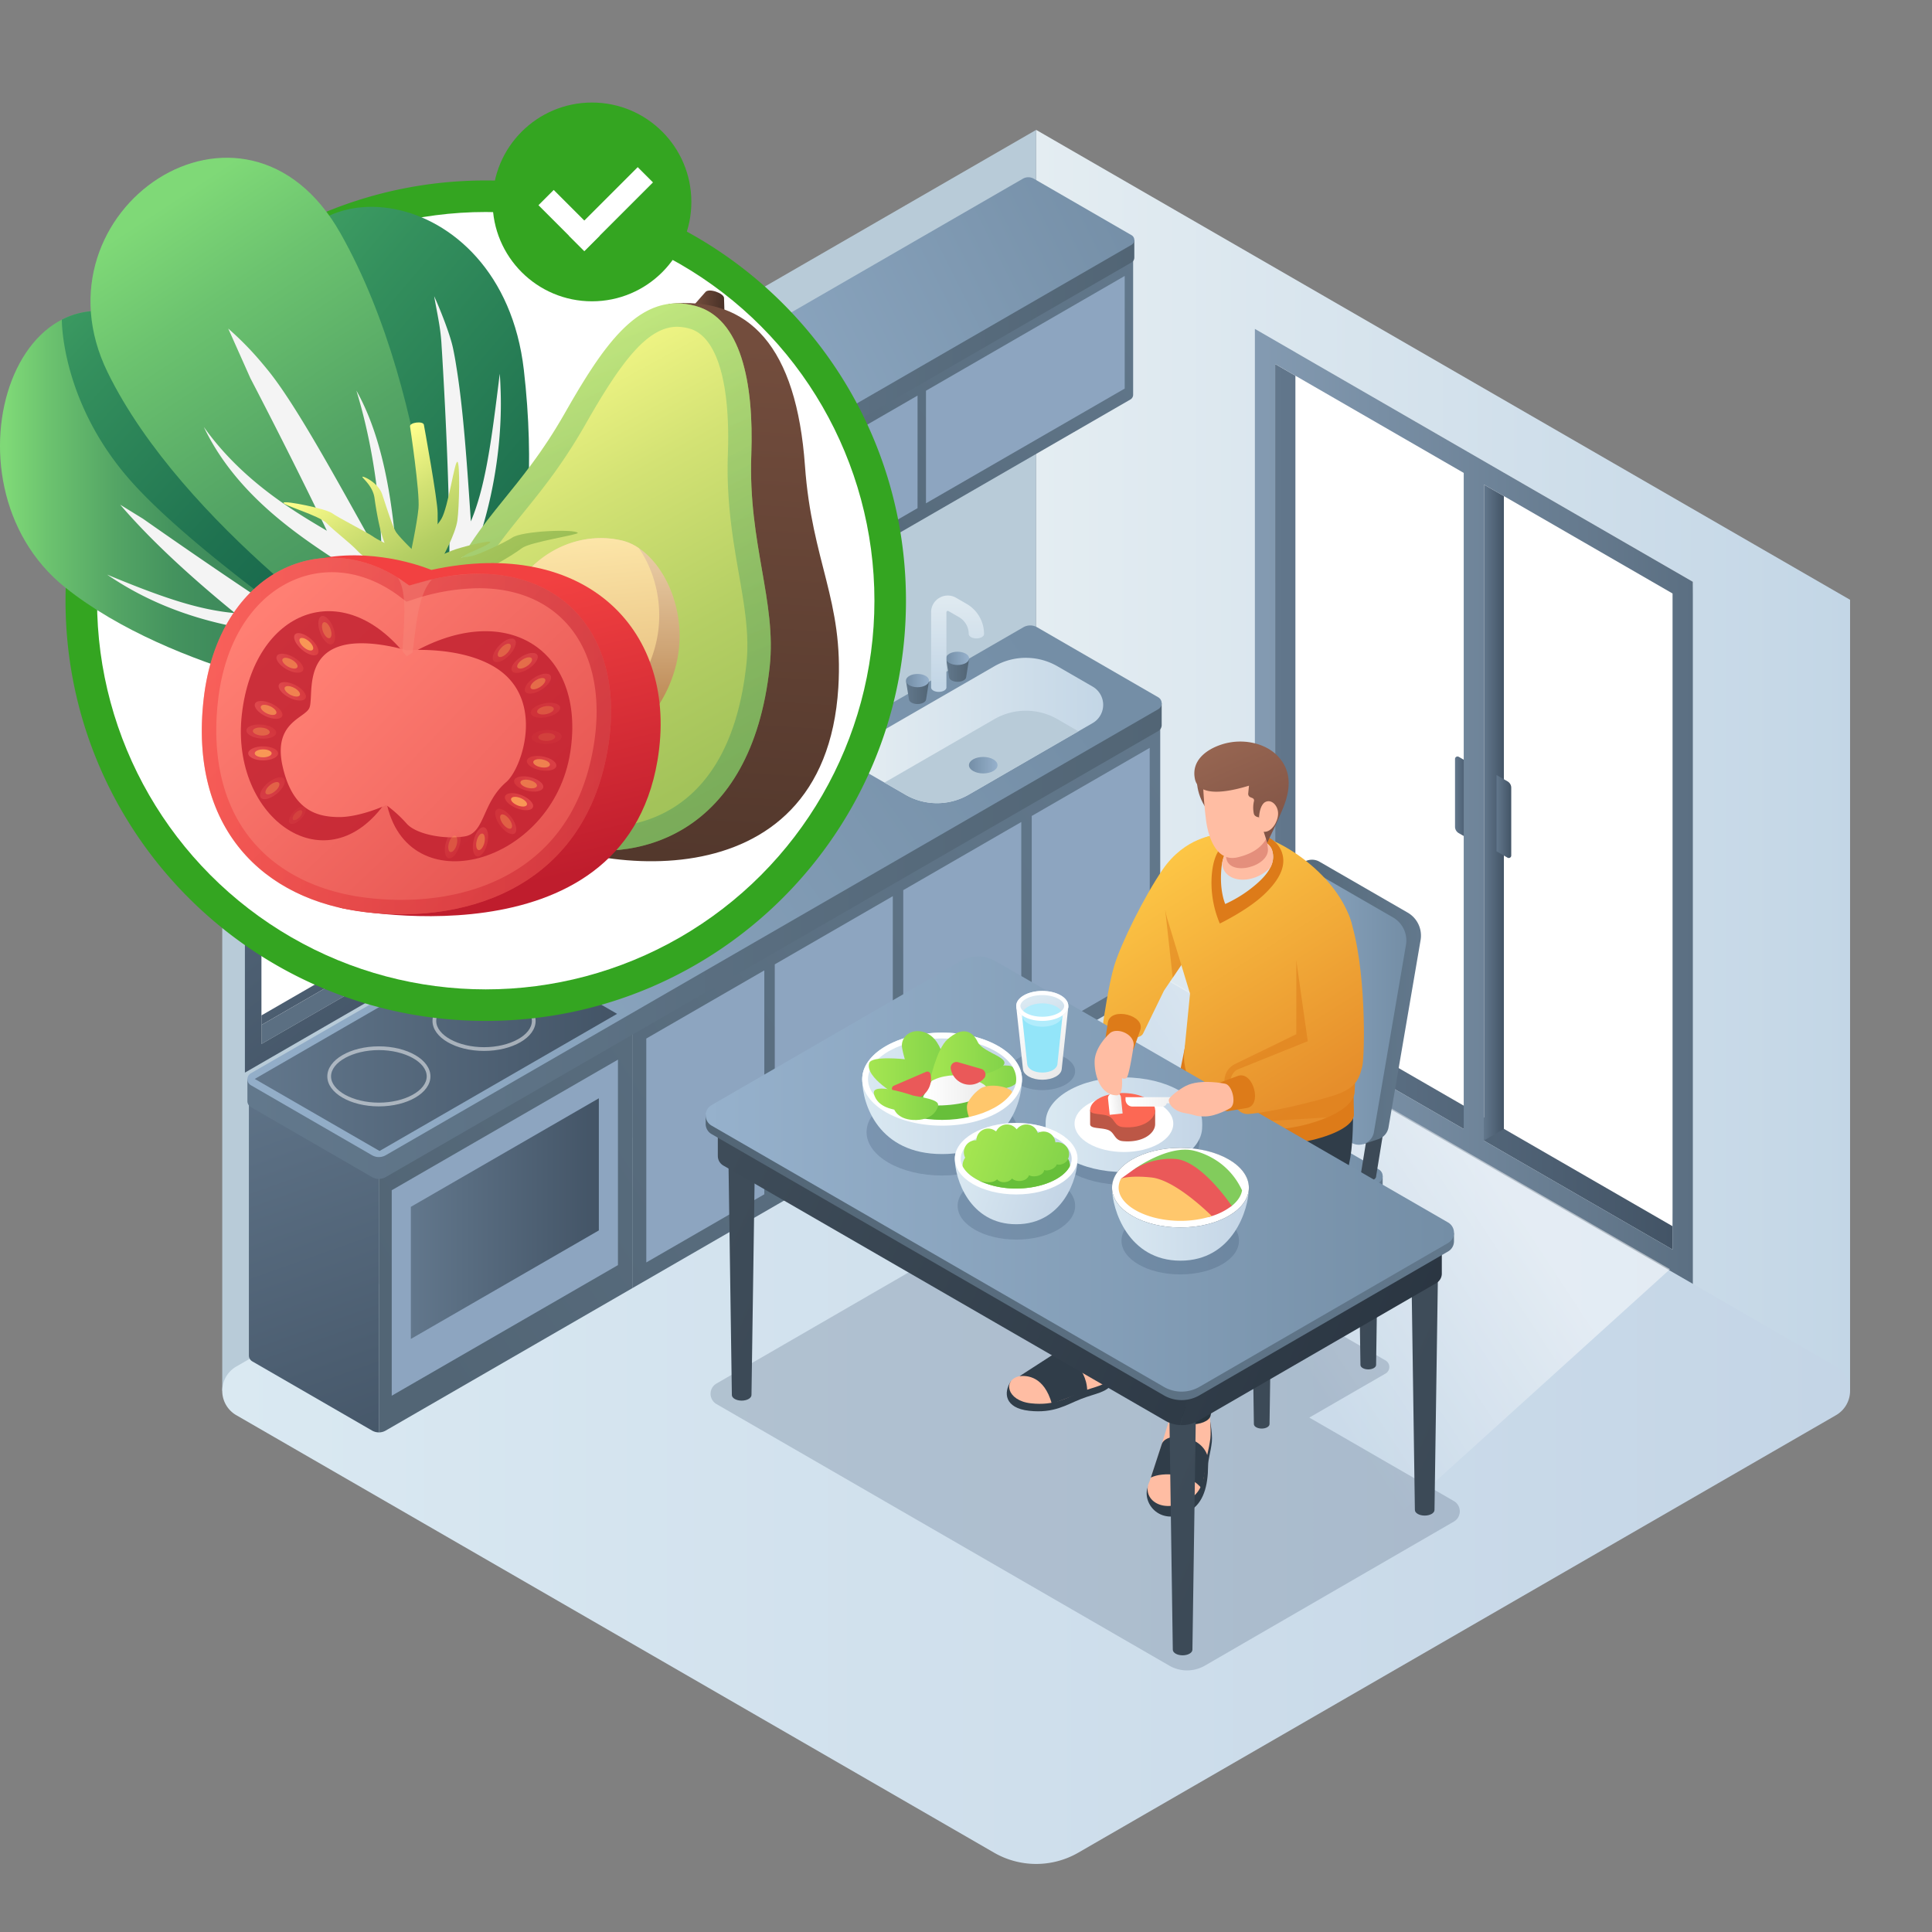 <svg id="Layer_1" data-name="Layer 1" xmlns="http://www.w3.org/2000/svg" xmlns:xlink="http://www.w3.org/1999/xlink" viewBox="0 0 1000 1000">
  <rect x="0" y="0" width="1000" height="1000" fill="#808080" stroke="none"/>
  <defs>
    <style>
      .cls-1 {
        fill: url(#linear-gradient);
      }

      .cls-2 {
        fill: #b8cbd8;
      }

      .cls-25, .cls-3 {
        fill: #fff;
      }

      .cls-4 {
        fill: url(#linear-gradient-2);
      }

      .cls-5 {
        fill: url(#linear-gradient-3);
      }

      .cls-6 {
        fill: url(#linear-gradient-4);
      }

      .cls-7 {
        fill: url(#linear-gradient-5);
      }

      .cls-8 {
        fill: url(#linear-gradient-6);
      }

      .cls-9 {
        fill: url(#linear-gradient-7);
      }

      .cls-10 {
        fill: url(#linear-gradient-8);
      }

      .cls-11 {
        fill: url(#linear-gradient-9);
      }

      .cls-12 {
        fill: url(#linear-gradient-10);
      }

      .cls-13 {
        fill: url(#linear-gradient-11);
      }

      .cls-14 {
        fill: url(#linear-gradient-12);
      }

      .cls-112, .cls-15, .cls-25, .cls-45 {
        opacity: 0.5;
      }

      .cls-15 {
        fill: url(#linear-gradient-13);
      }

      .cls-16, .cls-60 {
        fill: #2a3f5e;
      }

      .cls-16, .cls-59 {
        opacity: 0.2;
      }

      .cls-17 {
        fill: url(#linear-gradient-14);
      }

      .cls-18 {
        fill: url(#linear-gradient-15);
      }

      .cls-19 {
        fill: url(#linear-gradient-16);
      }

      .cls-20 {
        fill: #8da5c0;
      }

      .cls-21 {
        fill: url(#linear-gradient-17);
      }

      .cls-22 {
        fill: url(#linear-gradient-18);
      }

      .cls-23 {
        fill: url(#linear-gradient-19);
      }

      .cls-24 {
        fill: url(#linear-gradient-20);
      }

      .cls-26 {
        fill: url(#linear-gradient-21);
      }

      .cls-27 {
        fill: url(#linear-gradient-22);
      }

      .cls-28 {
        fill: url(#linear-gradient-23);
      }

      .cls-29 {
        fill: url(#linear-gradient-24);
      }

      .cls-30 {
        fill: url(#linear-gradient-25);
      }

      .cls-31 {
        fill: url(#linear-gradient-26);
      }

      .cls-32 {
        fill: url(#linear-gradient-27);
      }

      .cls-33 {
        fill: url(#linear-gradient-28);
      }

      .cls-34 {
        fill: url(#linear-gradient-29);
      }

      .cls-35 {
        fill: url(#linear-gradient-30);
      }

      .cls-36 {
        fill: url(#linear-gradient-31);
      }

      .cls-37 {
        fill: url(#linear-gradient-32);
      }

      .cls-38 {
        fill: url(#linear-gradient-33);
      }

      .cls-39 {
        fill: url(#linear-gradient-34);
      }

      .cls-40 {
        fill: url(#linear-gradient-35);
      }

      .cls-41 {
        fill: #303d49;
      }

      .cls-42 {
        fill: #ffbda3;
      }

      .cls-43 {
        fill: #27343d;
      }

      .cls-44 {
        fill: url(#linear-gradient-36);
      }

      .cls-45, .cls-46 {
        fill: #dd7b19;
      }

      .cls-47 {
        fill: url(#linear-gradient-37);
      }

      .cls-48 {
        fill: #d6e4ed;
      }

      .cls-49 {
        fill: #e48f7c;
      }

      .cls-50 {
        fill: url(#linear-gradient-38);
      }

      .cls-51 {
        fill: url(#linear-gradient-39);
      }

      .cls-52 {
        fill: url(#linear-gradient-40);
      }

      .cls-53 {
        fill: url(#linear-gradient-41);
      }

      .cls-54 {
        fill: url(#linear-gradient-42);
      }

      .cls-55 {
        fill: url(#linear-gradient-43);
      }

      .cls-56 {
        fill: url(#linear-gradient-44);
      }

      .cls-57 {
        fill: url(#linear-gradient-45);
      }

      .cls-58 {
        fill: url(#linear-gradient-46);
      }

      .cls-61 {
        fill: url(#linear-gradient-47);
      }

      .cls-62 {
        fill: url(#linear-gradient-48);
      }

      .cls-63 {
        fill: #bc5746;
      }

      .cls-64 {
        fill: #fc6854;
      }

      .cls-65 {
        fill: url(#linear-gradient-49);
      }

      .cls-66 {
        fill: url(#linear-gradient-50);
      }

      .cls-67 {
        fill: url(#linear-gradient-51);
      }

      .cls-68 {
        fill: url(#linear-gradient-52);
      }

      .cls-69 {
        fill: #67bf3a;
      }

      .cls-70 {
        fill: url(#linear-gradient-53);
      }

      .cls-71 {
        fill: url(#linear-gradient-54);
      }

      .cls-72 {
        fill: #ffc76c;
      }

      .cls-73 {
        fill: url(#linear-gradient-55);
      }

      .cls-74 {
        fill: url(#linear-gradient-56);
      }

      .cls-75 {
        fill: #ea5959;
      }

      .cls-76 {
        fill: url(#linear-gradient-57);
      }

      .cls-77 {
        fill: url(#linear-gradient-58);
      }

      .cls-78 {
        fill: url(#linear-gradient-59);
      }

      .cls-79 {
        fill: url(#linear-gradient-60);
      }

      .cls-80 {
        fill: url(#linear-gradient-61);
      }

      .cls-81 {
        fill: #203c51;
      }

      .cls-82 {
        fill: #82cc5c;
      }

      .cls-83 {
        fill: url(#linear-gradient-62);
      }

      .cls-84 {
        fill: url(#linear-gradient-63);
      }

      .cls-85 {
        fill: #93e5f9;
      }

      .cls-86 {
        fill: #b1ecfc;
      }

      .cls-87 {
        fill: url(#linear-gradient-64);
      }

      .cls-88 {
        fill: url(#linear-gradient-65);
      }

      .cls-89 {
        fill: url(#linear-gradient-66);
      }

      .cls-90 {
        fill: url(#linear-gradient-67);
      }

      .cls-91 {
        fill: url(#linear-gradient-68);
      }

      .cls-92 {
        fill: #34a521;
      }

      .cls-93 {
        fill: url(#linear-gradient-69);
      }

      .cls-94 {
        fill: url(#linear-gradient-70);
      }

      .cls-95 {
        fill: url(#linear-gradient-71);
      }

      .cls-96 {
        fill: url(#linear-gradient-72);
      }

      .cls-97 {
        fill: #f4f4f4;
      }

      .cls-98 {
        fill: url(#linear-gradient-73);
      }

      .cls-99 {
        fill: url(#linear-gradient-74);
      }

      .cls-100 {
        fill: url(#linear-gradient-75);
      }

      .cls-101, .cls-115 {
        opacity: 0.4;
      }

      .cls-102 {
        fill: url(#linear-gradient-76);
      }

      .cls-103 {
        fill: url(#linear-gradient-77);
      }

      .cls-104 {
        fill: url(#linear-gradient-78);
      }

      .cls-105 {
        fill: url(#linear-gradient-79);
      }

      .cls-106 {
        fill: url(#linear-gradient-80);
      }

      .cls-107 {
        fill: url(#linear-gradient-81);
      }

      .cls-108 {
        fill: url(#linear-gradient-82);
      }

      .cls-109 {
        fill: url(#linear-gradient-83);
      }

      .cls-110 {
        fill: url(#linear-gradient-84);
      }

      .cls-111 {
        fill: #bf1d2d;
      }

      .cls-111, .cls-119 {
        opacity: 0.8;
      }

      .cls-113 {
        fill: url(#linear-gradient-85);
      }

      .cls-114 {
        fill: url(#linear-gradient-86);
      }

      .cls-115 {
        fill: #f98c7d;
      }

      .cls-116, .cls-118, .cls-120, .cls-122, .cls-123, .cls-124, .cls-125, .cls-126, .cls-127, .cls-128, .cls-129, .cls-130, .cls-131, .cls-132, .cls-133, .cls-134, .cls-135, .cls-136, .cls-137, .cls-138, .cls-139 {
        opacity: 0.6;
      }

      .cls-116 {
        fill: url(#linear-gradient-87);
      }

      .cls-117 {
        fill: #f99755;
      }

      .cls-118 {
        fill: url(#linear-gradient-88);
      }

      .cls-120 {
        fill: url(#linear-gradient-89);
      }

      .cls-121 {
        opacity: 0.7;
      }

      .cls-122 {
        fill: url(#linear-gradient-90);
      }

      .cls-123 {
        fill: url(#linear-gradient-91);
      }

      .cls-124 {
        fill: url(#linear-gradient-92);
      }

      .cls-125 {
        fill: url(#linear-gradient-93);
      }

      .cls-126 {
        fill: url(#linear-gradient-94);
      }

      .cls-127 {
        fill: url(#linear-gradient-95);
      }

      .cls-128 {
        fill: url(#linear-gradient-96);
      }

      .cls-130 {
        fill: url(#linear-gradient-97);
      }

      .cls-131 {
        fill: url(#linear-gradient-98);
      }

      .cls-132 {
        fill: url(#linear-gradient-99);
      }

      .cls-133 {
        fill: url(#linear-gradient-100);
      }

      .cls-134 {
        fill: url(#linear-gradient-101);
      }

      .cls-135 {
        fill: url(#linear-gradient-102);
      }

      .cls-136 {
        fill: url(#linear-gradient-103);
      }

      .cls-137 {
        fill: url(#linear-gradient-104);
      }

      .cls-138 {
        fill: url(#linear-gradient-105);
      }

      .cls-139 {
        fill: url(#linear-gradient-106);
      }

      .cls-140 {
        fill: url(#linear-gradient-107);
      }
    </style>
    <linearGradient id="linear-gradient" x1="536.306" y1="393.56" x2="957.592" y2="393.56" gradientUnits="userSpaceOnUse">
      <stop offset="0" stop-color="#e4edf2"/>
      <stop offset="1" stop-color="#c3d6e6"/>
    </linearGradient>
    <linearGradient id="linear-gradient-2" x1="660.019" y1="417.601" x2="865.712" y2="417.601" gradientUnits="userSpaceOnUse">
      <stop offset="0" stop-color="#62778c"/>
      <stop offset="1" stop-color="#435466"/>
    </linearGradient>
    <linearGradient id="linear-gradient-3" x1="768.124" y1="420.556" x2="778.409" y2="420.556" xlink:href="#linear-gradient-2"/>
    <linearGradient id="linear-gradient-4" x1="774.602" y1="422.622" x2="782.216" y2="422.622" xlink:href="#linear-gradient-2"/>
    <linearGradient id="linear-gradient-5" x1="753.114" y1="413.037" x2="760.728" y2="413.037" xlink:href="#linear-gradient-2"/>
    <linearGradient id="linear-gradient-6" x1="-5939.593" y1="417.6" x2="-5712.909" y2="417.6" gradientTransform="matrix(-1, 0, 0, 1, -5063.383, 0)" gradientUnits="userSpaceOnUse">
      <stop offset="0" stop-color="#5b6f82"/>
      <stop offset="1" stop-color="#849bb2"/>
    </linearGradient>
    <linearGradient id="linear-gradient-7" x1="80.252" y1="329.238" x2="261.017" y2="491.321" xlink:href="#linear-gradient-2"/>
    <linearGradient id="linear-gradient-8" x1="143.904" y1="256.476" x2="324.669" y2="418.559" xlink:href="#linear-gradient-2"/>
    <linearGradient id="linear-gradient-9" x1="219.113" y1="246.579" x2="219.113" y2="457.082" gradientUnits="userSpaceOnUse">
      <stop offset="0" stop-color="#849bb2"/>
      <stop offset="1" stop-color="#5b6f82"/>
    </linearGradient>
    <linearGradient id="linear-gradient-10" x1="210.548" y1="494.468" x2="210.548" y2="285.378" gradientTransform="matrix(1, 0, 0, 1, 0, 0)" xlink:href="#linear-gradient-6"/>
    <linearGradient id="linear-gradient-11" x1="126.554" y1="269.726" x2="289.417" y2="476.869" xlink:href="#linear-gradient-2"/>
    <linearGradient id="linear-gradient-12" x1="115.035" y1="719.893" x2="957.592" y2="719.893" gradientUnits="userSpaceOnUse">
      <stop offset="0" stop-color="#dae9f2"/>
      <stop offset="0.993" stop-color="#c4d5e6"/>
    </linearGradient>
    <linearGradient id="linear-gradient-13" x1="-8912.335" y1="556.591" x2="-8791.704" y2="636.016" gradientTransform="matrix(-1, 0, 0, 1, -8174.787, 0)" gradientUnits="userSpaceOnUse">
      <stop offset="0" stop-color="#fff"/>
      <stop offset="0.945" stop-color="#fff" stop-opacity="0"/>
    </linearGradient>
    <linearGradient id="linear-gradient-14" x1="128.423" y1="533.772" x2="209.47" y2="762.066" xlink:href="#linear-gradient-2"/>
    <linearGradient id="linear-gradient-15" x1="600.521" y1="389.986" x2="191.571" y2="657.876" gradientUnits="userSpaceOnUse">
      <stop offset="0" stop-color="#62788c"/>
      <stop offset="1" stop-color="#526575"/>
    </linearGradient>
    <linearGradient id="linear-gradient-16" x1="611.577" y1="406.864" x2="202.627" y2="674.754" xlink:href="#linear-gradient-15"/>
    <linearGradient id="linear-gradient-17" x1="212.647" y1="630.759" x2="309.962" y2="630.759" xlink:href="#linear-gradient-2"/>
    <linearGradient id="linear-gradient-18" x1="128.06" y1="487.098" x2="601.284" y2="487.098" xlink:href="#linear-gradient-15"/>
    <linearGradient id="linear-gradient-19" x1="537.295" y1="338.674" x2="127.108" y2="630.074" gradientUnits="userSpaceOnUse">
      <stop offset="0" stop-color="#748ea6"/>
      <stop offset="1" stop-color="#96b1cc"/>
    </linearGradient>
    <linearGradient id="linear-gradient-20" x1="131.861" y1="541.606" x2="319.406" y2="541.606" xlink:href="#linear-gradient-2"/>
    <linearGradient id="linear-gradient-21" x1="444.993" y1="378.102" x2="571.006" y2="378.102" xlink:href="#linear-gradient"/>
    <linearGradient id="linear-gradient-22" x1="501.525" y1="396.055" x2="516.322" y2="396.055" xlink:href="#linear-gradient-19"/>
    <linearGradient id="linear-gradient-23" x1="316.821" y1="299.234" x2="378.535" y2="249.585" xlink:href="#linear-gradient-15"/>
    <linearGradient id="linear-gradient-24" x1="582.812" y1="125.48" x2="369.831" y2="299.484" xlink:href="#linear-gradient-15"/>
    <linearGradient id="linear-gradient-25" x1="312.835" y1="192.516" x2="587.123" y2="192.516" xlink:href="#linear-gradient-15"/>
    <linearGradient id="linear-gradient-26" x1="590.534" y1="101.902" x2="304.702" y2="243.89" xlink:href="#linear-gradient-19"/>
    <linearGradient id="linear-gradient-27" x1="636.871" y1="681.724" x2="1009.134" y2="851.804" gradientUnits="userSpaceOnUse">
      <stop offset="0" stop-color="#3e4c59"/>
      <stop offset="1" stop-color="#293440"/>
    </linearGradient>
    <linearGradient id="linear-gradient-28" x1="692.031" y1="651.099" x2="1064.294" y2="821.178" xlink:href="#linear-gradient-27"/>
    <linearGradient id="linear-gradient-29" x1="574.832" y1="645.9" x2="947.095" y2="815.979" xlink:href="#linear-gradient-27"/>
    <linearGradient id="linear-gradient-30" x1="583.568" y1="619.24" x2="715.672" y2="619.24" gradientUnits="userSpaceOnUse">
      <stop offset="0" stop-color="#526575"/>
      <stop offset="1" stop-color="#62788c"/>
    </linearGradient>
    <linearGradient id="linear-gradient-31" x1="583.568" y1="608.722" x2="715.672" y2="608.722" gradientUnits="userSpaceOnUse">
      <stop offset="0" stop-color="#96b1cc"/>
      <stop offset="1" stop-color="#748ea6"/>
    </linearGradient>
    <linearGradient id="linear-gradient-32" x1="646.95" y1="523.115" x2="894.957" y2="636.424" xlink:href="#linear-gradient-27"/>
    <linearGradient id="linear-gradient-33" x1="705.549" y1="557.298" x2="953.557" y2="670.607" xlink:href="#linear-gradient-27"/>
    <linearGradient id="linear-gradient-34" x1="654.559" y1="518.585" x2="735.497" y2="518.585" xlink:href="#linear-gradient-30"/>
    <linearGradient id="linear-gradient-35" x1="646.985" y1="520.009" x2="727.923" y2="520.009" xlink:href="#linear-gradient-31"/>
    <linearGradient id="linear-gradient-36" x1="577.396" y1="445.264" x2="663.183" y2="581.094" gradientUnits="userSpaceOnUse">
      <stop offset="0" stop-color="#ffcb48"/>
      <stop offset="1" stop-color="#e68e2b"/>
    </linearGradient>
    <linearGradient id="linear-gradient-37" x1="602.254" y1="429.564" x2="688.041" y2="565.394" xlink:href="#linear-gradient-36"/>
    <linearGradient id="linear-gradient-38" x1="620.867" y1="397.417" x2="630.71" y2="419.965" gradientUnits="userSpaceOnUse">
      <stop offset="0" stop-color="#966551"/>
      <stop offset="1" stop-color="#805345"/>
    </linearGradient>
    <linearGradient id="linear-gradient-39" x1="634.787" y1="384.089" x2="657.315" y2="435.696" xlink:href="#linear-gradient-38"/>
    <linearGradient id="linear-gradient-40" x1="363.61" y1="652.665" x2="830.056" y2="865.774" xlink:href="#linear-gradient-27"/>
    <linearGradient id="linear-gradient-41" x1="591.837" y1="784.493" x2="1058.283" y2="997.603" xlink:href="#linear-gradient-27"/>
    <linearGradient id="linear-gradient-42" x1="717.137" y1="712.164" x2="1183.584" y2="925.273" xlink:href="#linear-gradient-27"/>
    <linearGradient id="linear-gradient-43" x1="411.833" y1="568.745" x2="752.283" y2="724.289" xlink:href="#linear-gradient-27"/>
    <linearGradient id="linear-gradient-44" x1="387.395" y1="570.308" x2="727.844" y2="725.852" xlink:href="#linear-gradient-27"/>
    <linearGradient id="linear-gradient-45" x1="365.25" y1="650.858" x2="752.583" y2="650.858" xlink:href="#linear-gradient-30"/>
    <linearGradient id="linear-gradient-46" x1="365.25" y1="607.699" x2="752.583" y2="607.699" xlink:href="#linear-gradient-31"/>
    <linearGradient id="linear-gradient-47" x1="541.236" y1="583.378" x2="622.237" y2="583.378" xlink:href="#linear-gradient-12"/>
    <linearGradient id="linear-gradient-48" x1="541.236" y1="580.929" x2="622.237" y2="580.929" xlink:href="#linear-gradient-12"/>
    <linearGradient id="linear-gradient-49" x1="623.796" y1="597.951" x2="630.524" y2="597.951" gradientTransform="translate(-109.022 29.778) rotate(-5.875)" gradientUnits="userSpaceOnUse">
      <stop offset="0.059" stop-color="#fff"/>
      <stop offset="1" stop-color="#eaeaea"/>
    </linearGradient>
    <linearGradient id="linear-gradient-50" x1="582.565" y1="570.32" x2="617.095" y2="570.32" gradientTransform="matrix(1, 0, 0, 1, 0, 0)" xlink:href="#linear-gradient-49"/>
    <linearGradient id="linear-gradient-51" x1="446.283" y1="565.925" x2="528.985" y2="565.925" xlink:href="#linear-gradient-12"/>
    <linearGradient id="linear-gradient-52" x1="446.283" y1="558.577" x2="528.985" y2="558.577" xlink:href="#linear-gradient-12"/>
    <linearGradient id="linear-gradient-53" x1="496.16" y1="557.562" x2="527.341" y2="557.562" gradientUnits="userSpaceOnUse">
      <stop offset="0" stop-color="#a5e651"/>
      <stop offset="0.987" stop-color="#83d34a"/>
    </linearGradient>
    <linearGradient id="linear-gradient-54" x1="477.813" y1="564.237" x2="510.792" y2="564.237" gradientTransform="matrix(1, 0, 0, 1, 0, 0)" xlink:href="#linear-gradient-49"/>
    <linearGradient id="linear-gradient-55" x1="449.681" y1="550.509" x2="489.629" y2="550.509" xlink:href="#linear-gradient-53"/>
    <linearGradient id="linear-gradient-56" x1="481.201" y1="546.947" x2="519.916" y2="546.947" xlink:href="#linear-gradient-53"/>
    <linearGradient id="linear-gradient-57" x1="452.277" y1="571.577" x2="485.574" y2="571.577" xlink:href="#linear-gradient-53"/>
    <linearGradient id="linear-gradient-58" x1="496.916" y1="596.917" x2="551.302" y2="615.615" xlink:href="#linear-gradient-12"/>
    <linearGradient id="linear-gradient-59" x1="495.308" y1="599.744" x2="556.855" y2="599.744" xlink:href="#linear-gradient-12"/>
    <linearGradient id="linear-gradient-60" x1="500.653" y1="590.206" x2="552.24" y2="607.941" xlink:href="#linear-gradient-53"/>
    <linearGradient id="linear-gradient-61" x1="575.586" y1="623.311" x2="646.416" y2="623.311" xlink:href="#linear-gradient-12"/>
    <linearGradient id="linear-gradient-62" x1="529.846" y1="518.914" x2="550.866" y2="553.279" gradientTransform="matrix(1, 0, 0, 1, 0, 0)" xlink:href="#linear-gradient-49"/>
    <linearGradient id="linear-gradient-63" x1="538.138" y1="516.324" x2="545.287" y2="539.388" xlink:href="#linear-gradient-12"/>
    <linearGradient id="linear-gradient-64" x1="489.717" y1="347.042" x2="501.571" y2="347.042" xlink:href="#linear-gradient-15"/>
    <linearGradient id="linear-gradient-65" x1="489.667" y1="340.763" x2="501.614" y2="340.763" xlink:href="#linear-gradient-19"/>
    <linearGradient id="linear-gradient-66" x1="495.641" y1="302.392" x2="495.641" y2="353.743" xlink:href="#linear-gradient"/>
    <linearGradient id="linear-gradient-67" x1="468.975" y1="358.55" x2="480.829" y2="358.55" xlink:href="#linear-gradient-15"/>
    <linearGradient id="linear-gradient-68" x1="468.925" y1="352.271" x2="480.872" y2="352.271" xlink:href="#linear-gradient-19"/>
    <linearGradient id="linear-gradient-69" x1="41.127" y1="70.67" x2="406.8" y2="380.133" gradientUnits="userSpaceOnUse">
      <stop offset="0.015" stop-color="#56bf70"/>
      <stop offset="0.05" stop-color="#52b96e"/>
      <stop offset="0.342" stop-color="#34905d"/>
      <stop offset="0.606" stop-color="#1f7250"/>
      <stop offset="0.832" stop-color="#126049"/>
      <stop offset="0.993" stop-color="#0d5946"/>
    </linearGradient>
    <linearGradient id="linear-gradient-70" y1="261.904" x2="199.054" y2="261.904" gradientUnits="userSpaceOnUse">
      <stop offset="0.015" stop-color="#7fd977"/>
      <stop offset="0.124" stop-color="#6cc36f"/>
      <stop offset="0.3" stop-color="#54a565"/>
      <stop offset="0.451" stop-color="#44935e"/>
      <stop offset="0.558" stop-color="#3f8c5c"/>
    </linearGradient>
    <linearGradient id="linear-gradient-71" x1="-163.041" y1="-9.504" x2="249.577" y2="371.817" gradientUnits="userSpaceOnUse">
      <stop offset="0.274" stop-color="#56bf70"/>
      <stop offset="0.3" stop-color="#52b96e"/>
      <stop offset="0.514" stop-color="#34905d"/>
      <stop offset="0.709" stop-color="#1f7250"/>
      <stop offset="0.875" stop-color="#126049"/>
      <stop offset="0.993" stop-color="#0d5946"/>
    </linearGradient>
    <linearGradient id="linear-gradient-72" x1="79.159" y1="102.29" x2="316.352" y2="461.786" gradientUnits="userSpaceOnUse">
      <stop offset="0.015" stop-color="#7fd977"/>
      <stop offset="0.146" stop-color="#6cc36f"/>
      <stop offset="0.358" stop-color="#54a565"/>
      <stop offset="0.54" stop-color="#44935e"/>
      <stop offset="0.669" stop-color="#3f8c5c"/>
    </linearGradient>
    <linearGradient id="linear-gradient-73" x1="375.648" y1="43.431" x2="391.197" y2="43.431" gradientTransform="translate(-13.01 91.668) rotate(3.097)" gradientUnits="userSpaceOnUse">
      <stop offset="0" stop-color="#734d3d"/>
      <stop offset="1" stop-color="#473026"/>
    </linearGradient>
    <linearGradient id="linear-gradient-74" x1="378.44" y1="65.23" x2="375.954" y2="431.506" xlink:href="#linear-gradient-73"/>
    <linearGradient id="linear-gradient-75" x1="261.356" y1="67.071" x2="424.606" y2="331.42" gradientTransform="translate(-13.01 91.668) rotate(3.097)" gradientUnits="userSpaceOnUse">
      <stop offset="0.021" stop-color="#ffff8c"/>
      <stop offset="0.038" stop-color="#fcfd8b"/>
      <stop offset="0.335" stop-color="#d3e274"/>
      <stop offset="0.605" stop-color="#b5cf64"/>
      <stop offset="0.836" stop-color="#a3c35a"/>
      <stop offset="1" stop-color="#9cbf56"/>
    </linearGradient>
    <linearGradient id="linear-gradient-76" x1="273.552" y1="40.297" x2="408.626" y2="375.912" gradientTransform="translate(-13.01 91.668) rotate(3.097)" gradientUnits="userSpaceOnUse">
      <stop offset="0.015" stop-color="#7fd977"/>
      <stop offset="0.18" stop-color="#6cc36f"/>
      <stop offset="0.445" stop-color="#54a565"/>
      <stop offset="0.672" stop-color="#44935e"/>
      <stop offset="0.834" stop-color="#3f8c5c"/>
    </linearGradient>
    <linearGradient id="linear-gradient-77" x1="327.293" y1="163.119" x2="333.094" y2="284.935" gradientTransform="translate(-13.01 91.668) rotate(3.097)" gradientUnits="userSpaceOnUse">
      <stop offset="0" stop-color="#edd3ae"/>
      <stop offset="0.178" stop-color="#e5c69e"/>
      <stop offset="0.525" stop-color="#cea475"/>
      <stop offset="1" stop-color="#ab6d33"/>
    </linearGradient>
    <linearGradient id="linear-gradient-78" x1="315.496" y1="156.191" x2="336.213" y2="297.066" gradientTransform="translate(-13.01 91.668) rotate(3.097)" gradientUnits="userSpaceOnUse">
      <stop offset="0.037" stop-color="#ffeaad"/>
      <stop offset="1" stop-color="#dbaa69"/>
    </linearGradient>
    <linearGradient id="linear-gradient-79" x1="179.894" y1="239.54" x2="229.064" y2="318.212" gradientTransform="matrix(1, 0, 0, 1, 0, 0)" xlink:href="#linear-gradient-75"/>
    <linearGradient id="linear-gradient-80" x1="199.309" y1="227.406" x2="248.479" y2="306.077" gradientTransform="matrix(1, 0, 0, 1, 0, 0)" xlink:href="#linear-gradient-75"/>
    <linearGradient id="linear-gradient-81" x1="202.68" y1="225.299" x2="251.85" y2="303.971" gradientTransform="matrix(1, 0, 0, 1, 0, 0)" xlink:href="#linear-gradient-75"/>
    <linearGradient id="linear-gradient-82" x1="197.961" y1="228.16" x2="247.131" y2="306.831" gradientTransform="matrix(1, 0, 0, 1, 0, 0)" xlink:href="#linear-gradient-75"/>
    <linearGradient id="linear-gradient-83" x1="232.935" y1="307.638" x2="269.207" y2="459.407" gradientUnits="userSpaceOnUse">
      <stop offset="0.023" stop-color="#f24141"/>
      <stop offset="0.997" stop-color="#bf1d2d"/>
    </linearGradient>
    <linearGradient id="linear-gradient-84" x1="140.833" y1="303.193" x2="284.012" y2="455.917" gradientUnits="userSpaceOnUse">
      <stop offset="0.035" stop-color="#ff7f73"/>
      <stop offset="0.997" stop-color="#e55350"/>
    </linearGradient>
    <linearGradient id="linear-gradient-85" x1="104.455" y1="380.969" x2="316.288" y2="380.969" xlink:href="#linear-gradient-83"/>
    <linearGradient id="linear-gradient-86" x1="159.848" y1="336.011" x2="320.844" y2="490.007" xlink:href="#linear-gradient-84"/>
    <linearGradient id="linear-gradient-87" x1="-655.722" y1="-1287.425" x2="-644.408" y2="-1287.425" gradientTransform="matrix(0.773, 0.635, -0.635, 0.773, -146.119, 1733.547)" gradientUnits="userSpaceOnUse">
      <stop offset="0.023" stop-color="#f2625f"/>
      <stop offset="0.997" stop-color="#e54845"/>
    </linearGradient>
    <linearGradient id="linear-gradient-88" x1="355.288" y1="1246.484" x2="366.602" y2="1246.484" gradientTransform="matrix(0.773, 0.635, -0.635, 0.773, 671.143, -858.718)" xlink:href="#linear-gradient-87"/>
    <linearGradient id="linear-gradient-89" x1="362.965" y1="2554.308" x2="374.279" y2="2554.308" gradientTransform="translate(1488.345 -1849.573) rotate(39.416)" xlink:href="#linear-gradient-87"/>
    <linearGradient id="linear-gradient-90" x1="380.053" y1="2364.556" x2="391.367" y2="2364.556" gradientTransform="matrix(0.773, 0.635, -0.635, 0.773, 1353.45, -1728.395)" xlink:href="#linear-gradient-87"/>
    <linearGradient id="linear-gradient-91" x1="320.802" y1="2784.726" x2="332.116" y2="2784.726" gradientTransform="matrix(0.773, 0.635, -0.635, 0.773, 1654.963, -1991.206)" xlink:href="#linear-gradient-87"/>
    <linearGradient id="linear-gradient-92" x1="-270.485" y1="4573.393" x2="-259.171" y2="4573.393" gradientTransform="translate(3243.699 -2986.408) rotate(39.416)" xlink:href="#linear-gradient-87"/>
    <linearGradient id="linear-gradient-93" x1="-528.368" y1="5007.098" x2="-517.054" y2="5007.098" gradientTransform="matrix(0.635, -0.773, 0.773, 0.635, -3400.162, -3193.12)" xlink:href="#linear-gradient-87"/>
    <linearGradient id="linear-gradient-94" x1="-3475.71" y1="7228.096" x2="-3464.396" y2="7228.096" gradientTransform="translate(-3239.821 -6862.267) rotate(-50.584)" xlink:href="#linear-gradient-87"/>
    <linearGradient id="linear-gradient-95" x1="-4150.377" y1="7399.032" x2="-4142.004" y2="7399.032" gradientTransform="matrix(0.635, -0.773, 0.773, 0.635, -2929.632, -7479.206)" xlink:href="#linear-gradient-87"/>
    <linearGradient id="linear-gradient-96" x1="-6038.184" y1="-3447.563" x2="-6026.869" y2="-3447.563" gradientTransform="translate(-6232.752 2808.084) rotate(129.416)" xlink:href="#linear-gradient-87"/>
    <linearGradient id="linear-gradient-97" x1="-7261.351" y1="-3076.652" x2="-7250.037" y2="-3076.652" gradientTransform="translate(-6712.308 3995.082) rotate(129.416)" xlink:href="#linear-gradient-87"/>
    <linearGradient id="linear-gradient-98" x1="-7251.509" y1="-3084.741" x2="-7240.195" y2="-3084.741" gradientTransform="matrix(-0.635, 0.773, -0.773, -0.635, -6705.43, 3993.066)" xlink:href="#linear-gradient-87"/>
    <linearGradient id="linear-gradient-99" x1="-8902.225" y1="-1955.225" x2="-8890.911" y2="-1955.225" gradientTransform="matrix(-0.635, 0.773, -0.773, -0.635, -6877.029, 5999.281)" xlink:href="#linear-gradient-87"/>
    <linearGradient id="linear-gradient-100" x1="-9493.498" y1="-1250.567" x2="-9482.184" y2="-1250.567" gradientTransform="matrix(-0.635, 0.773, -0.773, -0.635, -6707.409, 6917.32)" xlink:href="#linear-gradient-87"/>
    <linearGradient id="linear-gradient-101" x1="-10077.458" y1="-189.098" x2="-10066.144" y2="-189.098" gradientTransform="matrix(-0.773, -0.635, 0.635, -0.773, -7380.65, -6146.014)" xlink:href="#linear-gradient-87"/>
    <linearGradient id="linear-gradient-102" x1="-10173.142" y1="84.061" x2="-10161.828" y2="84.061" gradientTransform="translate(-7634.695 -5985.05) rotate(-140.584)" xlink:href="#linear-gradient-87"/>
    <linearGradient id="linear-gradient-103" x1="-10375.853" y1="839.458" x2="-10364.539" y2="839.458" gradientTransform="matrix(-0.773, -0.635, 0.635, -0.773, -8275.946, -5521.014)" xlink:href="#linear-gradient-87"/>
    <linearGradient id="linear-gradient-104" x1="-10172.382" y1="3813.705" x2="-10161.068" y2="3813.705" gradientTransform="matrix(-0.773, -0.635, 0.635, -0.773, -10013.916, -3083.762)" xlink:href="#linear-gradient-87"/>
    <linearGradient id="linear-gradient-105" x1="-3080.685" y1="-3187.643" x2="-3069.37" y2="-3187.643" gradientTransform="matrix(-0.635, 0.773, -0.773, -0.635, -4166.398, 787.393)" xlink:href="#linear-gradient-87"/>
    <linearGradient id="linear-gradient-106" x1="-3348.661" y1="-3264.611" x2="-3337.346" y2="-3264.611" gradientTransform="translate(-4410.369 946.613) rotate(129.416)" xlink:href="#linear-gradient-87"/>
    <linearGradient id="linear-gradient-107" x1="607.594" y1="426.191" x2="693.382" y2="562.021" xlink:href="#linear-gradient-36"/>
  </defs>
  <g>
    <polygon class="cls-1" points="536.306 67.227 957.592 310.448 957.592 719.893 536.306 476.649 536.306 67.227"/>
    <polygon class="cls-2" points="536.322 67.227 115.035 310.448 115.035 719.893 536.322 476.649 536.322 67.227"/>
  </g>
  <g>
    <g>
      <path class="cls-3" d="M660.019,188.425l10.477-6.047L876.21,301.123,865.712,634.688l0,12.089L660.019,528.024Z"/>
      <polygon class="cls-4" points="660.019 188.425 660.024 528.029 865.712 646.777 865.712 634.688 670.496 521.988 670.496 194.471 660.019 188.425"/>
    </g>
    <polygon class="cls-5" points="768.124 590.272 778.409 584.378 778.409 256.778 768.124 250.839 768.124 590.272"/>
    <path class="cls-6" d="M780.289,443.927l-5.686-3.288V401.142l5.712,3.303a3.807,3.807,0,0,1,1.901,3.296v35.074A1.284,1.284,0,0,1,780.289,443.927Z"/>
    <path class="cls-7" d="M760.728,434.516l-5.712-3.303a3.807,3.807,0,0,1-1.901-3.296V392.844a1.284,1.284,0,0,1,1.927-1.112l5.686,3.288Z"/>
    <path class="cls-8" d="M876.21,652.838v-351.715L649.526,170.24v360.213a6.3,6.3,0,0,0,3.15,5.455l223.535,129.052ZM757.626,584.377,660.024,528.029V188.424l97.602,56.353Zm10.498,6.061V250.839l97.587,56.345V646.777Z"/>
  </g>
  <g>
    <g>
      <g>
        <path class="cls-3" d="M302.908,443.617,135.318,540.372l0-9.85-8.554-204.175,167.607-96.749,8.537,4.927Z"/>
        <polygon class="cls-9" points="206.267 290.321 206.254 489.566 135.318 530.522 135.318 525.577 201.977 487.103 201.977 292.784 206.267 290.321"/>
        <polygon class="cls-10" points="294.372 239.451 294.343 438.715 223.382 479.681 223.382 474.737 290.041 436.263 290.041 241.952 294.372 239.451"/>
        <polygon class="cls-11" points="302.908 234.525 302.904 443.62 135.318 540.372 135.318 530.522 294.372 438.698 294.372 239.451 302.908 234.525"/>
      </g>
      <polygon class="cls-12" points="214.828 494.468 206.267 489.562 206.267 290.321 214.828 285.378 214.828 494.468"/>
    </g>
    <path class="cls-13" d="M126.764,555.187l182.127-105.146a5.133,5.133,0,0,0,2.566-4.445V219.709L126.764,326.347V555.187Zm96.618-274.747,79.522-45.914V443.62l-79.522,45.91ZM135.318,540.372V331.285l79.51-45.908V494.469Z"/>
  </g>
  <path class="cls-14" d="M122.305,732.497l392.211,226.433a43.617,43.617,0,0,0,43.617-.001l392.19-226.436a14.539,14.539,0,0,0,0-25.182L558.115,480.857a43.617,43.617,0,0,0-43.62.001L122.304,707.314A14.539,14.539,0,0,0,122.305,732.497Z"/>
  <polygon class="cls-15" points="864.387 656.94 724.938 783.176 373.418 578.057 562.906 482.945 864.387 656.94"/>
  <path class="cls-16" d="M752.513,776.935,677.698,733.734l39.451-22.777a3.923,3.923,0,0,0,0-6.795L658.945,670.555a11.769,11.769,0,0,0-11.771,0l-39.446,22.776L518.132,641.595a18.432,18.432,0,0,0-18.432-.001L370.863,716.11a6.144,6.144,0,0,0-.002,10.642l234.349,135.373a18.432,18.432,0,0,0,18.437.001l128.867-74.549A6.144,6.144,0,0,0,752.513,776.935Z"/>
  <g>
    <path class="cls-17" d="M128.826,570.528V701.581a3.518,3.518,0,0,0,1.757,3.059l61.995,35.822a7.036,7.036,0,0,0,3.528.937V557.127Z"/>
    <path class="cls-18" d="M327.268,498.35V666.767L199.633,740.461a6.981,6.981,0,0,1-3.526.945V557.124Z"/>
    <path class="cls-19" d="M600.529,375.913V506.964a3.519,3.519,0,0,1-1.781,3.053L327.268,666.767V498.35Z"/>
    <polygon class="cls-20" points="319.852 548.462 319.852 654.82 202.758 722.427 202.758 616.069 319.852 548.462"/>
    <polygon class="cls-21" points="309.962 568.477 309.962 636.855 212.647 693.042 212.647 624.664 309.962 568.477"/>
    <g>
      <polygon class="cls-20" points="395.61 502.267 334.521 537.545 334.521 653.436 395.61 618.17 395.61 502.267"/>
      <polygon class="cls-20" points="401.021 499.143 401.021 615.047 462.11 579.781 462.11 463.865 401.021 499.143"/>
    </g>
    <g>
      <polygon class="cls-20" points="534.022 538.265 595.111 502.993 595.086 387.09 534.022 422.348 534.022 538.265"/>
      <polygon class="cls-20" points="528.611 425.472 467.522 460.744 467.522 576.66 528.611 541.389 528.611 425.472"/>
    </g>
    <path class="cls-22" d="M601.284,363.997v11.307a3.529,3.529,0,0,1-1.779,3.084L199.669,609.242a7.125,7.125,0,0,1-7.132,0L129.839,573.007a3.529,3.529,0,0,1-1.779-3.084V558.616Z"/>
    <path class="cls-23" d="M129.839,555.532,529.675,324.678a7.125,7.125,0,0,1,7.132,0l62.698,36.235a3.562,3.562,0,0,1,0,6.168l-399.836,230.854a7.125,7.125,0,0,1-7.132,0L129.839,561.7A3.562,3.562,0,0,1,129.839,555.532Z"/>
    <polygon class="cls-24" points="319.406 524.763 254.809 487.468 131.861 558.448 196.458 595.744 319.406 524.763"/>
    <g>
      <path class="cls-25" d="M196.105,543.524c13.419,0,24.756,6.229,24.756,13.603s-11.337,13.603-24.756,13.603c-13.419,0-24.756-6.229-24.756-13.603s11.337-13.603,24.756-13.603m0-1.933c-14.74,0-26.689,6.956-26.689,15.536s11.949,15.536,26.689,15.536c14.74,0,26.689-6.956,26.689-15.536s-11.949-15.536-26.689-15.536Z"/>
      <path class="cls-25" d="M250.549,514.817c13.419,0,24.756,6.229,24.756,13.603s-11.337,13.603-24.756,13.603c-13.419,0-24.756-6.229-24.756-13.603s11.337-13.603,24.756-13.603m0-1.933c-14.74,0-26.689,6.956-26.689,15.536s11.949,15.536,26.689,15.536c14.74,0,26.689-6.956,26.689-15.536s-11.949-15.536-26.689-15.536Z"/>
    </g>
    <g>
      <path class="cls-26" d="M565.553,355.383l-18.202-10.509a32.713,32.713,0,0,0-32.712-0L450.445,381.934a10.904,10.904,0,0,0-0,18.887L468.647,411.33a32.713,32.713,0,0,0,32.712 0l64.194-37.061A10.904,10.904,0,0,0,565.553,355.383Z"/>
      <path class="cls-2" d="M514.639,372.25,457.798,405.066l10.85,6.264a32.713,32.713,0,0,0,32.712 0l56.841-32.816-10.85-6.264A32.713,32.713,0,0,0,514.639,372.25Z"/>
      <ellipse class="cls-27" cx="508.923" cy="396.055" rx="7.399" ry="4.265"/>
    </g>
  </g>
  <g>
    <path class="cls-28" d="M313.452,228.83v70.491a2.836,2.836,0,0,0,1.416,2.467l49.98,28.88a5.673,5.673,0,0,0,2.844.755v-113.396Z"/>
    <path class="cls-29" d="M367.693,218.026v113.396a5.673,5.673,0,0,0,2.844-.755l214.544-123.886a2.823,2.823,0,0,0,1.428-2.467V133.824Z"/>
    <polygon class="cls-20" points="474.921 204.755 474.921 263.022 372.059 322.412 372.059 264.145 474.921 204.755"/>
    <polygon class="cls-20" points="582.146 142.838 582.146 201.126 479.284 260.506 479.284 202.239 582.146 142.838"/>
    <path class="cls-30" d="M587.123,124.22v9.116a2.845,2.845,0,0,1-1.435,2.486L370.566,260.041a5.744,5.744,0,0,1-5.75,0l-50.547-29.212a2.845,2.845,0,0,1-1.435-2.486v-9.116Z"/>
    <path class="cls-31" d="M314.269,216.74,529.392,92.522a5.744,5.744,0,0,1,5.75,0l50.547,29.212a2.872,2.872,0,0,1,0,4.973L370.566,250.925a5.744,5.744,0,0,1-5.75,0l-50.547-29.212A2.872,2.872,0,0,1,314.269,216.74Z"/>
  </g>
  <g>
    <g>
      <path class="cls-32" d="M647.604,640.662l1.401,96.433c0,1.286,1.814,2.329,4.052,2.329s4.052-1.043,4.052-2.329l1.407-96.433Z"/>
      <g>
        <path class="cls-33" d="M702.763,610.037l1.401,96.433c0,1.286,1.814,2.329,4.052,2.329s4.052-1.043,4.052-2.329l1.407-96.433Z"/>
        <path class="cls-34" d="M585.565,604.838l1.401,96.433c0,1.286,1.814,2.329,4.052,2.329s4.052-1.043,4.052-2.329l1.407-96.433Z"/>
      </g>
      <g>
        <path class="cls-35" d="M715.672,608.722l-7.102,4.153-53.064-30.639a11.77,11.77,0,0,0-11.771,0L590.671,612.876l-7.102-4.154V619.24l0-0a3.886,3.886,0,0,0,1.961,3.4l58.205,33.604a11.77,11.77,0,0,0,11.77,0L713.71,622.639a3.887,3.887,0,0,0,1.961-3.399l0.0 0Z"/>
        <path class="cls-36" d="M585.53,612.122l58.205,33.604a11.77,11.77,0,0,0,11.77-0l58.205-33.605a3.923,3.923,0,0,0,0-6.795l-58.205-33.607a11.77,11.77,0,0,0-11.771,0l-58.205,33.608A3.923,3.923,0,0,0,585.53,612.122Z"/>
      </g>
    </g>
    <path class="cls-37" d="M664.662,478.267a4,4,0,0,0-3.948,3.357l-15.147,93.076c0,1.286,1.814,2.329,4.052,2.329s4.052-1.043,4.052-2.329L668.61,482.909a4,4,0,0,0-3.948-4.642Z"/>
    <path class="cls-38" d="M723.262,512.45a4,4,0,0,0-3.948,3.357L704.167,608.882c0,1.286,1.814,2.329,4.052,2.329s4.052-1.043,4.052-2.329l14.938-91.791a4,4,0,0,0-3.948-4.642Z"/>
    <path class="cls-39" d="M728.63,472.378l-45.62-26.338a7.773,7.773,0,0,0-6.484-.618l.001-.004-7.827,2.596,3.552.975a7.834,7.834,0,0,0-.9,2.522l-16.597,96.909a13.732,13.732,0,0,0,6.668,14.21l44.997,25.981-.737,3.573,7.713-2.551c.033-.011.066-.021.099-.033l.121-.04-.012-.004a7.802,7.802,0,0,0,5.095-6.057l16.597-96.911A13.732,13.732,0,0,0,728.63,472.378Z"/>
    <path class="cls-40" d="M721.056,474.882l-45.619-26.338a7.847,7.847,0,0,0-11.657,5.471l-16.597,96.909a13.732,13.732,0,0,0,6.668,14.21L699.47,591.474a7.847,7.847,0,0,0,11.658-5.471l16.597-96.911A13.732,13.732,0,0,0,721.056,474.882Z"/>
  </g>
  <g>
    <g>
      <g>
        <g>
          <path class="cls-41" d="M571.575,694.766s6.903,16.433,4.159,21.239-8.652,5.142-16.219,8.109-13.95,7.537-26.856,6.108-13.212-9.604-9.517-15.142l8.121-.235,10.875-4.634,12.33-11.309Z"/>
          <path class="cls-42" d="M572.73,689.922s5.297,17.972,2.634,22.636-8.396,4.99-15.738,7.869-13.537,7.314-26.06,5.927-14.563-12.008-6.132-14.001l4.776-.92,9.314-6.533,11.163-12.952Z"/>
          <path class="cls-41" d="M527.74,712.295c3.895-.438,12.683.009,16.704,14.321l18.298-6.865c-.324-12.439-12.179-21.288-17.762-18.589Z"/>
        </g>
        <g>
          <path class="cls-41" d="M625.787,732.373s1.953,9.371,1.458,13.922c-.625,5.75-1.923,8.788-1.944,12.56-.058,10.149-2.338,19.134-9.624,23.272-14.819,8.417-24.301-3.694-21.764-11.918l5-10.395,8.431-27.524Z"/>
          <path class="cls-42" d="M625.787,727.941s1.261,12.049.693,16.59c-.712,5.691-2.252,10.376-2.773,14.168s-.156,12.054-7.383,16.834c-14.215,9.401-25.863.275-21.352-8.669l3.942-11.484L607.344,727.857Z"/>
          <path class="cls-41" d="M595.682,764.795c6.209-3.13,20.549-2.279,26.379,5.806l3.021-16.723c-3.064-11.404-21.706-13.065-23.791-6.26Z"/>
        </g>
      </g>
      <g>
        <g>
          <g>
            <path class="cls-43" d="M550.044,683.196l1.564,10.005c1.074,8.208,23.202,8.761,22.564-.813l.046-9.745Z"/>
            <path class="cls-43" d="M605.171,721.774l.646,10.311c.568,7.09,19.654,6.707,20.811.516l1.843-9.531Z"/>
          </g>
          <path class="cls-44" d="M601.835,450.026c-9.543,13.872-21.638,38.297-25.149,49.978-2.867,9.539-5.599,28.66-5.599,28.66-1.191,7.149,18.319,11.426,20.617,6.192l10.754-22.085,18.441-27.205,8.406-53.349S613.451,433.14,601.835,450.026Z"/>
          <polygon class="cls-45" points="603.113 470.954 606.998 506.072 615.687 493.253 603.113 470.954"/>
          <path class="cls-43" d="M611.288,553.53l-55.126,20.675c-18.867,5.923-24.812,18.805-22.666,39.35l14.353,68.828c1.697,10.984,30.809,8.239,31.199-2.316l2.606-60.14,68.52-3.441Z"/>
          <path class="cls-41" d="M616.054,531.909l-4.766,21.621,22.719,42.099L613.324,613.395c-10.553,8.936-14.894,19.286-14.352,33.425l3.607,73.185c1.689,12.201,26.518,9.283,27.597,1.276l12.51-66.013,36.274-22.016c11.231-6.472,19.312-21.199,20.858-41.538,1.265-16.631.06-40.82.06-40.82Z"/>
          <path class="cls-46" d="M700.789,576.919c-.099-9.923-.394-19.213-.394-19.213l-86.45-18.776-3.257,16.096c-3.601,13.899,11.707,28.329,25.801,34.277C657.512,598.175,700.793,588.217,700.789,576.919Z"/>
          <path class="cls-47" d="M644.856,431.076c-29.184-2.648-48.131,16.844-40.829,43.98l11.932,39.247-3.02,30.606c-1.191,12.936,8.593,29.219,25.133,36.665,20.5,9.229,62.937-3.318,63.036-16.463.971-12.051-1.66-33.202-1.66-33.202s3.539-31.162.18-53.816C692.87,453.356,662.597,432.685,644.856,431.076Z"/>
          <path class="cls-45" d="M651.087,580.608l35.812-2.242c8.353-3.625,14.172-8.398,14.209-13.255.619-7.681-.225-19.052-.919-26.294l-29.206-41.493v37.986l-31.793,15.466a9.6,9.6,0,0,0-4.908,11.668l2.938,8.813A13.713,13.713,0,0,0,651.087,580.608Z"/>
        </g>
        <g>
          <path class="cls-46" d="M663.2,440.39c2.829,6.889-.107,14.231-8.934,22.624-8.503,8.083-22.893,15.002-22.893,15.002a54.036,54.036,0,0,1-4.189-24.764c.873-10.863,4.185-16.888,13.651-20.478C650.824,428.986,660.358,433.472,663.2,440.39Z"/>
          <path class="cls-48" d="M658.465,440.197c1.51,4.802-.068,10.474-8.337,17.542a66.158,66.158,0,0,1-15.952,10.171s-2.621-5.851-2.166-15.638c.444-9.531,2.493-14.523,11.471-17.153C652.061,432.606,657.367,436.533,658.465,440.197Z"/>
          <path class="cls-42" d="M632.578,446.756c1.082-6.036,3.851-9.571,10.903-11.637,8.579-2.513,13.885,1.414,14.984,5.078a11.312,11.312,0,0,1-.915,8.792,20.203,20.203,0,0,1-6.112,4.418c-7.608,3.601-15.75,1.992-18.186-3.595A8.382,8.382,0,0,1,632.578,446.756Z"/>
          <path class="cls-49" d="M634.65,443.696c1.111,10.629,23.109,4.827,21.564-4.79l-2.189-18.732-20.308,6.389Z"/>
        </g>
      </g>
    </g>
    <g>
      <path class="cls-50" d="M620.04,397.778c-1.491,7.508-.188,15.629,6.677,23.93l4.383-15.228Z"/>
      <path class="cls-42" d="M640.547,443.758c10.986-2.585,16.795-8.531,17.369-18.881l1.203-22.378c.738-9.014-7.377-17.512-17.894-17.456-9.192.05-18.639,7.697-18.589,17.88a205.837,205.837,0,0,0,1.728,22.503C625.864,435.364,630.563,446.107,640.547,443.758Z"/>
      <path class="cls-51" d="M632.584,385.258c-8.648,2.725-16.052,8.733-14.075,18.001,1.643,7.703,12.178,8.25,27.963,3.404l-.402,4.063a1.888,1.888,0,0,0,1.156,1.93l1.067.443a1.304,1.304,0,0,1,.779,1.485,14.757,14.757,0,0,0-.079,6.609c.475,1.734,2.692,1.839,2.692,1.839l4.266,13.259c2.184-5.193,3.054-6.01,7.841-17.286,3.504-8.254,6.003-19.173-2.746-27.981C654.624,384.56,643.069,381.954,632.584,385.258Z"/>
      <path class="cls-42" d="M654.402,430.556c3.742.098,7.028-5.045,7.139-9.291s-3.472-7.916-6.737-6.086C650.705,417.477,650.66,430.459,654.402,430.556Z"/>
    </g>
  </g>
  <g>
    <g>
      <path class="cls-52" d="M377.058,601.214l1.755,120.83c0,1.612,2.273,2.918,5.078,2.918s5.077-1.306,5.077-2.918L390.73,601.214Z"/>
      <path class="cls-53" d="M605.285,733.042l1.755,120.83c0,1.612,2.273,2.918,5.078,2.918s5.077-1.306,5.077-2.918l1.763-120.83Z"/>
      <path class="cls-54" d="M730.585,660.713l1.755,120.83c0,1.612,2.273,2.918,5.078,2.918s5.077-1.306,5.077-2.918l1.763-120.83Z"/>
    </g>
    <g>
      <g>
        <path class="cls-55" d="M746.282,643.622v15.379a5.719,5.719,0,0,1-2.884,5.143L620.375,735.32a17.226,17.226,0,0,1-9.487,2.295l32.311-117.006Z"/>
        <path class="cls-56" d="M643.198,620.609,610.887,737.615a17.266,17.266,0,0,1-7.843-2.295l-228.617-132.025a5.712,5.712,0,0,1-2.872-5.13h-.012V585.977Z"/>
      </g>
      <g>
        <path class="cls-57" d="M365.25,577.028l.006,4.564a6.076,6.076,0,0,0,3.061,5.416L602.387,722.22a18.41,18.41,0,0,0,18.415.002L749.515,647.761a6.074,6.074,0,0,0,3.064-5.253l.004-4.288Z"/>
        <path class="cls-58" d="M749.515,632.744,515.413,497.565a18.41,18.41,0,0,0-18.41-.001l-128.684,74.428a6.137,6.137,0,0,0-.002,10.629L602.387,717.832a18.41,18.41,0,0,0,18.415.002L749.515,643.373A6.137,6.137,0,0,0,749.515,632.744Z"/>
        <g class="cls-59">
          <ellipse class="cls-60" cx="610.887" cy="642.158" rx="30.409" ry="17.476"/>
        </g>
        <g class="cls-59">
          <ellipse class="cls-60" cx="526.082" cy="624.13" rx="30.409" ry="17.476"/>
        </g>
        <g class="cls-59">
          <ellipse class="cls-60" cx="487.634" cy="585.977" rx="39.098" ry="22.47"/>
        </g>
        <g class="cls-59">
          <ellipse class="cls-60" cx="581.736" cy="590.778" rx="39.098" ry="22.47"/>
        </g>
        <g class="cls-59">
          <ellipse class="cls-60" cx="539.489" cy="554.464" rx="17.006" ry="9.773"/>
        </g>
      </g>
    </g>
  </g>
  <g>
    <ellipse class="cls-61" cx="581.736" cy="583.378" rx="40.501" ry="23.276"/>
    <ellipse class="cls-62" cx="581.736" cy="580.929" rx="40.501" ry="23.276"/>
    <ellipse class="cls-3" cx="581.736" cy="581.603" rx="25.548" ry="14.683"/>
    <g>
      <path class="cls-63" d="M590.59,574.56a30.035,30.035,0,0,0-19.036,0h-7.313V581.83c0,2.677,6.15,1.602,9.744,3.219,2.945,1.325,2.92,5.194,7.087,5.598,10.314,1.001,16.831-3.948,16.831-8.817v-7.27Z"/>
      <path class="cls-64" d="M597.903,574.56c0,4.87-6.517,9.819-16.831,8.818-4.166-.405-4.142-4.273-7.087-5.598-3.594-1.617-9.744-.542-9.744-3.219,0-4.87,7.536-8.818,16.831-8.818S597.903,569.691,597.903,574.56Z"/>
    </g>
  </g>
  <path class="cls-65" d="M578.36,565.852l-2.256-21.928-3.461.356,2.256,21.928a2.374,2.374,0,0,0-1.387,2.395l.867,8.425,6.693-.689-.867-8.425A2.373,2.373,0,0,0,578.36,565.852Z"/>
  <path class="cls-66" d="M617.095,567.884H582.565v1.257a3.616,3.616,0,0,0,3.616,3.616h15.525a2.288,2.288,0,0,0,2.197-1.713h13.192Z"/>
  <g>
    <g>
      <path class="cls-67" d="M487.634,534.506c22.837,0,41.351,10.777,41.351,24.071s-8.658,38.767-41.351,38.767-41.351-25.473-41.351-38.767S464.797,534.506,487.634,534.506Z"/>
      <ellipse class="cls-68" cx="487.634" cy="558.577" rx="41.351" ry="24.071"/>
      <path class="cls-69" d="M479.865,556.869l-14.104,4.64,4.333,11.389s4.953,9.612,18.386,8.209,18.604.106,28.911-7.118,4.36-11.788-4.306-15.506S479.865,556.869,479.865,556.869Z"/>
      <path class="cls-70" d="M496.16,558.817c.255-.085,16.179-8.453,26.156-7.222,4.855.599,9.041,9.431-1.761,11.613S496.16,558.817,496.16,558.817Z"/>
      <path class="cls-71" d="M494.546,556.396c-4.837-.316-9.39-.139-12.298,2.905l-4.269,8.018s-2.226,5.344,9.656,4.839,20.739-3.454,22.969-7.881S494.546,556.396,494.546,556.396Z"/>
      <path class="cls-72" d="M520.268,562.93c-4.63-1.474-10.079-1.283-12.787.501a21.299,21.299,0,0,0-6.263,6.805c-1.912,2.918.528,8.424.528,8.424,7.317-.065,13.663-3.205,19.435-8.156l2.804-4.206S524.898,564.405,520.268,562.93Z"/>
      <path class="cls-3" d="M487.634,537.501c20.791,0,38.356,9.651,38.356,21.076,0,11.424-17.565,21.076-38.356,21.076-20.791,0-38.356-9.651-38.356-21.076,0-11.424,17.565-21.076,38.356-21.076m0-2.995c-22.837,0-41.351,10.777-41.351,24.071,0,13.294,18.513,24.071,41.351,24.071,22.838,0,41.351-10.777,41.351-24.071,0-13.294-18.513-24.071-41.351-24.071Z"/>
    </g>
    <path class="cls-73" d="M489.629,555.575s-.613-20.266-13.499-21.803c-5.777-.689-10.175,3.667-9.186,8.775.625,3.227,1.383,5.717,1.383,5.717s-17.261-1.967-18.446,2.006c-2.251,7.549,15.118,17.05,15.118,17.05C474.922,562.115,483.927,555.633,489.629,555.575Z"/>
    <path class="cls-74" d="M481.201,560.085s3.438-17.046,9.257-22.163c7.656-6.733,12.85-4.439,15.622,1.423s19.499,8.411,11.852,13.232-17.714,4.291-17.714,4.291C495.428,556.17,487.215,556.209,481.201,560.085Z"/>
    <path class="cls-75" d="M495.942,549.803l11.95,3.457a3.004,3.004,0,0,1,1.511,4.805,9.937,9.937,0,0,1-17.303-5.005A3.004,3.004,0,0,1,495.942,549.803Z"/>
    <path class="cls-75" d="M462.679,561.958l16.654-7.183a1.656,1.656,0,0,1,2.27,1.101,10.885,10.885,0,0,1-19.68,8.488A1.656,1.656,0,0,1,462.679,561.958Z"/>
    <path class="cls-76" d="M472.774,567.106s-22.217-7.707-20.391-.765,10.492,7.944,10.492,7.944,1.955,5.646,11.385,5.419,11.109-6.622,11.109-6.622C485.965,570.951,486.137,569.286,472.774,567.106Z"/>
  </g>
  <g>
    <g>
      <path class="cls-77" d="M525.99,581.247c17.549,0,31.776,8.281,31.776,18.497S550.212,633.665,525.99,633.665s-31.776-23.705-31.776-33.921S508.441,581.247,525.99,581.247Z"/>
      <ellipse class="cls-78" cx="526.082" cy="599.744" rx="30.774" ry="17.914"/>
      <path class="cls-3" d="M525.99,584.316c15.561,0,28.707,7.065,28.707,15.428s-13.146,15.428-28.707,15.428c-15.561,0-28.707-7.065-28.707-15.428s13.146-15.428,28.707-15.428m0-3.068c-17.549,0-31.775,8.281-31.775,18.497,0,10.215,14.226,18.497,31.775,18.497,17.549,0,31.776-8.281,31.776-18.497,0-10.216-14.226-18.497-31.776-18.497Z"/>
    </g>
    <path class="cls-79" d="M552.808,599.877a6.138,6.138,0,0,0-6.545-8.586A6.166,6.166,0,0,0,537.16,586.448a6.161,6.161,0,0,0-10.932-1.843,6.16,6.16,0,0,0-10.65,1.077A6.159,6.159,0,0,0,505.358,590.23c-.101-.005-.201-.015-.303-.015a6.163,6.163,0,0,0-5.475,9.004,6.943,6.943,0,0,0-1.343,3.756c0,.23.015.46.031.675,3.314,6.551,14.668,11.522,27.724,11.522s24.41-4.971,27.724-11.522c.015-.215.031-.445.031-.675A6.452,6.452,0,0,0,552.808,599.877Z"/>
    <path class="cls-69" d="M540.431,605.594c-.213,2.988-5.517,4.034-7.812,2.689-1.11,3.372-6.638,3.878-8.815,1.665-1.515,2.305-6.005,2.695-7.705.448-1.964,2.07-5.857,1.804-9.281.712a44.468,44.468,0,0,0,19.174,4.063c13.056,0,24.41-4.971,27.724-11.522.015-.215.031-.445.031-.675a6.453,6.453,0,0,0-.938-3.097c-.382,1.662-3.669,3.604-5.832,2.756C546.407,604.847,542.48,606.405,540.431,605.594Z"/>
  </g>
  <g>
    <g>
      <path class="cls-80" d="M611.001,594.1c19.559,0,35.415,9.23,35.415,20.615s-8.419,37.806-35.415,37.806-35.415-26.42-35.415-37.806S591.442,594.1,611.001,594.1Z"/>
      <ellipse class="cls-81" cx="611.001" cy="614.715" rx="35.415" ry="20.615"/>
      <path class="cls-3" d="M611.001,594.1c-19.559,0-35.415,9.23-35.415,20.615,0,11.386,15.856,20.615,35.415,20.615,19.559,0,35.415-9.23,35.415-20.615,0-11.386-15.856-20.615-35.415-20.615Z"/>
    </g>
    <path class="cls-82" d="M642.885,616.147c-.456,2.782-2.205,5.386-4.893,7.666l-.447.354-.534.221c-3.116,1.191-7.243,1.621-13.959,1.138-.679-.046-1.377-.112-2.102-.186-13.526-1.414-19.815-9.87-22.513-15.433H598.427a24.16,24.16,0,0,1-1.823-4.912l-9.284.019a.566.566,0,0,0,.093-.065,68.326,68.326,0,0,1,10.075-5.749h.009c6.186-2.856,14.168-5.331,20.969-3.489a38.643,38.643,0,0,1,11.824,5.405l.009.009c.009,0,.019.009.028.009A36.685,36.685,0,0,1,642.885,616.147Z"/>
    <path class="cls-75" d="M637.546,624.166a32.693,32.693,0,0,1-10.308,5.275c-.307.102-.623.205-.94.298a53.084,53.084,0,0,1-13.982.149c-20.42-2.14-32.048-19.852-32.048-19.852.019-.009.037-.028.056-.037l5.47-3.935a17.211,17.211,0,0,1,1.526-1.051.566.566,0,0,0,.093-.065,35.918,35.918,0,0,1,20.764-5.079c12.773.726,27.267,21.229,29.276,24.169C637.49,624.092,637.518,624.129,637.546,624.166Z"/>
    <path class="cls-72" d="M627.238,629.441c-.307.102-.623.205-.94.298a53.507,53.507,0,0,1-15.294,2.168c-17.35,0-32.002-7.87-32.002-17.192a9.693,9.693,0,0,1,1.247-4.661l.019-.019c.019-.009,4.317-1.768,15.62-.586a18.254,18.254,0,0,1,2.54.456h.009c8.596,2.177,18.764,10.373,24.615,15.62C625.005,627.264,626.475,628.687,627.238,629.441Z"/>
  </g>
  <g>
    <g>
      <path class="cls-83" d="M552.977,520.956,525.99,520.915l3.502,32.494c.287,3.042,4.658,5.46,10.023,5.46,5.365,0,9.735-2.418,10.023-5.46Z"/>
      <ellipse class="cls-84" cx="539.483" cy="520.665" rx="13.493" ry="7.755"/>
    </g>
    <path class="cls-85" d="M549.921,526.117l-20.865.05,2.641,24.732c.404,2.51,3.629,4.255,7.81,4.255,4.181,0,7.476-1.826,7.81-4.255Z"/>
    <ellipse class="cls-86" cx="539.483" cy="525.383" rx="10.515" ry="6.043"/>
    <path class="cls-3" d="M539.483,515.058c6.686,0,11.346,2.955,11.346,5.607s-4.659,5.607-11.346,5.607-11.346-2.955-11.346-5.607,4.659-5.607,11.346-5.607m0-2.148c-7.452,0-13.493,3.472-13.493,7.755s6.041,7.755,13.493,7.755,13.493-3.472,13.493-7.755-6.041-7.755-13.493-7.755Z"/>
  </g>
  <g>
    <g>
      <path class="cls-87" d="M501.571,341.18l-11.854.028,1.5,9.279c.127,1.347,2.062,2.417,4.437,2.417,2.375,0,4.31-1.07,4.437-2.417Z"/>
      <ellipse class="cls-88" cx="495.641" cy="340.763" rx="5.974" ry="3.433"/>
    </g>
    <path class="cls-89" d="M486.254,309.422a8.552,8.552,0,0,1,8.637,0l5.466,3.157a18.033,18.033,0,0,1,8.989,15.573h0c0,1.262-1.775,2.285-3.964,2.285s-3.964-1.023-3.964-2.285h0a10.08,10.08,0,0,0-5.025-8.705l-5.466-3.157a.708.708,0,0,0-1.062.613v38.925c0,1.262-1.775,2.285-3.964,2.285s-3.964-1.023-3.964-2.285v-38.925A8.549,8.549,0,0,1,486.254,309.422Z"/>
    <g>
      <path class="cls-90" d="M480.829,352.688l-11.854.028,1.5,9.279c.127,1.347,2.062,2.417,4.437,2.417,2.375,0,4.31-1.07,4.437-2.417Z"/>
      <ellipse class="cls-91" cx="474.899" cy="352.271" rx="5.974" ry="3.433"/>
    </g>
  </g>
  <g>
    <path class="cls-92" d="M251.419,111.581a198.652,198.652,0,1,1-77.584,15.657,198.061,198.061,0,0,1,77.584-15.657m0-18.174c-120.125,0-217.506,97.381-217.506,217.506S131.294,528.42,251.419,528.42c120.125,0,217.506-97.38,217.506-217.506S371.544,93.407,251.419,93.407Z"/>
    <circle class="cls-3" cx="251.419" cy="310.914" r="201.184"/>
  </g>
  <g>
    <path class="cls-93" d="M229.085,342.345S143.329,226.421,144.799,154.31s114.76-63.177,126.338,37.098S253.589,346.432,253.589,346.432Z"/>
    <path class="cls-94" d="M183.642,362.879s-93.545-13.82-149.906-58.825c-68.725-54.878-23.651-188.837,56.357-127.292S199.054,347.061,199.054,347.061Z"/>
    <path class="cls-95" d="M198.751,347.372l.241-.537a345.189,345.189,0,0,0-15.027-41.449l-98.94-132.267c-20.704-14.068-38.857-14.953-53.016-7.666l-.001 0s-.553,43.222,36.545,84.423c34.431,38.24,115.351,93.258,126.811,100.973Z"/>
    <path class="cls-96" d="M197.253,340.972S94.709,272.405,55.697,192.695C14.676,108.881,126.607,32.915,176.256,120.802s50.946,212.672,50.946,212.672Z"/>
    <path class="cls-97" d="M268.996,378.7a134.865,134.865,0,0,1-40.979,20.529c-7.031-6.508-29.368-26.837-44.394-36.319-8.678-5.504-28.444-19.083-50.782-36.6-26.194-3.857-52.79-12.053-77.377-28.886,30.251,12.575,47.969,18.24,66.168,19.927-16.593-13.539-33.828-28.725-48.492-44.072-3.816-4.018-7.513-8.035-10.928-12.053l11.851,7.312s117.673,82.881,122.534,77.056c2.691-3.214-6.669-26.274-19.204-53.393-22.578-14.664-55.04-35.917-71.913-71.231,19.927,28.082,47.327,44.072,63.717,53.754-18.601-38.809-39.612-78.985-39.612-78.985l-1.768-3.977-9.682-21.695a161.296,161.296,0,0,1,17.998,18.481c.723.844,1.407,1.687,2.129,2.571,16.03,19.445,39.974,64.722,59.299,98.75-.161-21.775-3.053-54.96-13.097-87.702,17.155,30.453,20.248,73.28,22.016,103.13,9.562,16.03,17.115,26.957,20.731,26.797,9.762-.482,3.696-113.937,1.848-145.032-.281-4.982-.483-7.834-.483-7.834-.441-9.28-2.129-16.03-3.857-25.913,2.29,4.941,8.196,19.244,9.803,27.118.603,2.893,1.165,5.946,1.648,9.12,3.736,22.739,5.664,52.549,7.552,80.31,7.232-17.155,10.406-39.774,14.142-69.945.281-2.129.522-4.259.803-6.468.201,2.411.322,4.821.402,7.231,1.286,29.529-4.5,61.629-14.142,86.417,1.969,27.158,4.259,50.179,8.637,59.339Z"/>
  </g>
  <g>
    <path class="cls-98" d="M374.978,161.538l-12.099-2.034-3.249-2.115,5.45-6.168c1.692-2.297,9.525.556,9.671,2.946Z"/>
    <g>
      <path class="cls-99" d="M262.736,426.273c37.696,25.821,164.049,44.655,171.179-70.37,2.801-45.191-13.677-64.903-17.262-114.757-4.404-61.249-28.486-88.178-70.533-83.836Z"/>
      <path class="cls-100" d="M232.635,301.064c-34.761,74.606,10.613,124.268,53.767,135.947s102.514-4.518,111.979-91.836c3.656-33.729-11.177-63.867-9.511-109.721,1.368-37.661-5.376-70.734-28.905-77.102-28.447-7.699-46.847,19.029-67.642,55.572C269.257,254.455,248.742,266.493,232.635,301.064Z"/>
      <g class="cls-101">
        <path class="cls-102" d="M351.542,169.182a25.503,25.503,0,0,1,5.254.875c14.041,3.801,21.314,27.476,19.954,64.957-.881,24.267,2.616,44.36,5.702,62.089,2.957,16.985,5.509,31.653,3.871,46.765-8.611,79.442-58.346,85.379-79.328,84.243a84.293,84.293,0,0,1-17.427-2.806C272.509,420.688,250.324,407.244,239.218,383.358c-10.308-22.171-8.785-48.856,4.409-77.172,7.822-16.787,16.782-27.854,27.157-40.667,9.668-11.938,20.623-25.469,32.077-45.597,18.662-32.794,32.611-51.609,48.681-50.74m.655-12.11c-24.162-1.307-41.035,23.743-59.875,56.852-23.064,40.53-43.579,52.569-59.687,87.14-34.761,74.605,10.613,124.268,53.766,135.946a96.521,96.521,0,0,0,19.939,3.21c39.64,2.145,83.97-20.603,92.04-95.045,3.657-33.729-11.176-63.867-9.511-109.721,1.368-37.661-5.376-70.734-28.905-77.102a37.416,37.416,0,0,0-7.767-1.279Z"/>
      </g>
      <path class="cls-103" d="M259.088,321.909c-7.132,29.856,9.566,59.428,37.296,66.053,21.028,5.023,46.55-14.464,53.682-44.32s-9.402-59.389-27.855-63.797C294.481,273.22,266.22,292.053,259.088,321.909Z"/>
      <path class="cls-104" d="M322.21,279.845c-27.73-6.624-55.991,12.209-63.123,42.064a57.045,57.045,0,0,0,9.084,47.083,48.233,48.233,0,0,0,17.676,8.321c21.028,5.023,46.55-14.464,53.683-44.32,4.421-18.512-.263-36.887-8.854-49.238A26.158,26.158,0,0,0,322.21,279.845Z"/>
    </g>
  </g>
  <g>
    <g>
      <path class="cls-105" d="M204.145,291.202a55.395,55.395,0,0,1-6.198-13.339c-1.51-4.505-3.121-12.911-4.096-20.064-.913-6.696-7.011-10.768-6.202-11.039.726-.243,8.211,3.175,10.201,9.18,2.593,7.823,5.608,17.447,7.354,19.757,3.087,4.082,10.051,10.586,10.051,10.586Z"/>
      <path class="cls-106" d="M212.233,287.902s3.606-16.633,4.381-24.824-4.381-42.381-4.381-42.381c-.272-2.037,6.751-2.951,7.171-.84,0,0,7.12,38.945,7.12,45.699v24.026Z"/>
      <path class="cls-107" d="M225.704,288.595s3.969-1.869,8.191-3.591,18.754-5.292,19.783-4.536-8.831,4.778-11.435,6.017-7.907,5.765-7.907,5.765Z"/>
      <path class="cls-108" d="M213.544,298.151s-19.741-3.612-28.562-13.105c-3.692-3.973-11.95-10.185-15.856-14.217s-23.186-9.452-22.367-10.649,21.989,3.151,25.076,5.419,18.313,10.026,21.044,11.97c5.544,3.948,18.767,8.555,18.767,8.555s13.281-11.454,16.851-17.628,6.784-29.864,8.233-29.486,1.008,23.27,0,30.41-8.065,19.867-8.065,19.867,11.215-.441,15.688-1.512,17.746-7.412,20.687-9.451c5.186-3.596,32.552-4.578,34.023-2.52.699.979-24.643,4.679-28.898,7.897-5.989,4.528-19.951,12.475-26.882,14.449S213.544,298.151,213.544,298.151Z"/>
    </g>
    <g>
      <g>
        <path class="cls-109" d="M167.978,288.694c29.199-4.925,55.294,6.301,55.294,6.301,80.015-17.436,128.38,31.664,117.036,98.674-18.272,107.931-164.356,76.187-164.356,76.187Z"/>
        <path class="cls-110" d="M314.87,385.877c-11.134,71.785-71.128,92.498-125.037,86.344S97.813,428.407,105.423,361.741s63.391-91.467,106.383-58.625C279.64,281.141,325.021,320.432,314.87,385.877Z"/>
        <path class="cls-111" d="M295.19,389.286c-9.038,58.266-84.743,79.236-95.258,25.464-30.545,44.544-80.922,9.057-74.745-45.055s52.154-72.247,85.274-30.034C261.34,308.798,303.43,336.166,295.19,389.286Z"/>
        <g class="cls-112">
          <path class="cls-113" d="M171.72,296.171c12.219,0,24.511,4.456,35.547,12.887l3.115,2.379,3.729-1.208a109.812,109.812,0,0,1,33.64-5.767h.001c19.591,0,35.675,6.686,46.513,19.334,12.377,14.445,17.071,36.085,13.216,60.935-4.292,27.669-16.42,48.77-36.046,62.714-16.871,11.986-38.933,18.322-63.802,18.322a150.07,150.07,0,0,1-16.952-.975c-25.75-2.94-46.623-13.273-60.361-29.884-14.787-17.879-20.827-42.887-17.468-72.319,2.35-20.584,9.679-37.792,21.196-49.763,10.333-10.74,23.712-16.655,37.673-16.655m0-7.477c-31.784,0-60.947,26.18-66.297,73.047-7.61,66.667,30.5,104.326,84.409,110.48a157.106,157.106,0,0,0,17.8,1.023c48.623,0,97.319-23.421,107.238-87.367,8.226-53.034-20.014-88.893-67.119-88.893a117.104,117.104,0,0,0-35.944,6.131c-12.769-9.754-26.658-14.422-40.086-14.422Z"/>
        </g>
      </g>
      <path class="cls-114" d="M210.447,336.619s-19.901-6.216-33.533-2.44c-19.665,5.448-14.527,26.689-16.754,32.177s-19.09,7.398-13.841,30.465,18.109,25.803,28.317,26.09c11.295.318,25.295-6.204,25.295-6.204a66.163,66.163,0,0,1,10.515,9.545c4.892,5.608,19.513,8.352,30.012,6.682,10.684-1.7,8.829-17.181,21.596-28.158,8.181-7.034,20.284-42.596-5.131-58.942C238.597,334.046,210.447,336.619,210.447,336.619Z"/>
      <path class="cls-115" d="M205.963,299.051l5.843,4.064,11.785-3.261c-6.789,7.435-7.968,21.283-10.064,38.01l-3.067,1.796-2.129-2.61C208.907,323.558,211.143,306.992,205.963,299.051Z"/>
      <g class="cls-112">
        <ellipse class="cls-116" cx="169.111" cy="326.182" rx="3.624" ry="7.74" transform="translate(-103.147 79.466) rotate(-20.413)"/>
        <ellipse class="cls-117" cx="169.111" cy="326.182" rx="2.053" ry="4.385" transform="translate(-103.147 79.466) rotate(-20.413)"/>
      </g>
      <g>
        <ellipse class="cls-118" cx="158.546" cy="333.443" rx="3.624" ry="7.74" transform="translate(-197.492 235.679) rotate(-49.215)"/>
        <ellipse class="cls-117" cx="158.546" cy="333.443" rx="2.053" ry="4.385" transform="translate(-197.492 235.679) rotate(-49.215)"/>
      </g>
      <g class="cls-119">
        <ellipse class="cls-120" cx="151.284" cy="357.832" rx="3.624" ry="7.74" transform="translate(-236.077 328.143) rotate(-62.7)"/>
        <ellipse class="cls-117" cx="151.284" cy="357.832" rx="2.053" ry="4.385" transform="translate(-236.077 328.143) rotate(-62.7)"/>
      </g>
      <g class="cls-121">
        <ellipse class="cls-122" cx="150.072" cy="343.265" rx="3.624" ry="7.74" transform="translate(-222.826 307.213) rotate(-60.863)"/>
        <ellipse class="cls-117" cx="150.072" cy="343.265" rx="2.053" ry="4.385" transform="translate(-222.826 307.213) rotate(-60.863)"/>
      </g>
      <g class="cls-119">
        <ellipse class="cls-123" cx="139.026" cy="367.439" rx="3.624" ry="7.74" transform="translate(-252.776 338.608) rotate(-65.067)"/>
        <ellipse class="cls-117" cx="139.026" cy="367.439" rx="2.053" ry="4.385" transform="translate(-252.776 338.608) rotate(-65.067)"/>
      </g>
      <g class="cls-112">
        <ellipse class="cls-124" cx="135.254" cy="378.651" rx="3.624" ry="7.74" transform="translate(-254.054 479.2) rotate(-84.825)"/>
        <ellipse class="cls-117" cx="135.254" cy="378.651" rx="2.053" ry="4.385" transform="translate(-254.054 479.2) rotate(-84.825)"/>
      </g>
      <g>
        <ellipse class="cls-125" cx="136.219" cy="389.932" rx="7.74" ry="3.624"/>
        <ellipse class="cls-117" cx="136.219" cy="389.932" rx="4.385" ry="2.053"/>
      </g>
      <g class="cls-112">
        <ellipse class="cls-126" cx="141.011" cy="407.988" rx="7.74" ry="3.624" transform="translate(-226.978 182.328) rotate(-39.416)"/>
        <ellipse class="cls-117" cx="141.011" cy="407.988" rx="4.385" ry="2.053" transform="translate(-226.978 182.328) rotate(-39.416)"/>
      </g>
      <g class="cls-59">
        <ellipse class="cls-127" cx="153.949" cy="421.94" rx="5.729" ry="2.682" transform="translate(-258.641 244.448) rotate(-46.678)"/>
        <ellipse class="cls-117" cx="153.949" cy="421.94" rx="3.245" ry="1.519" transform="translate(-258.641 244.448) rotate(-46.678)"/>
      </g>
      <g class="cls-112">
        <ellipse class="cls-128" cx="261.008" cy="336.619" rx="7.74" ry="3.624" transform="translate(-162.494 290.98) rotate(-46.06)"/>
        <ellipse class="cls-117" cx="261.008" cy="336.619" rx="4.385" ry="2.053" transform="translate(-162.494 290.98) rotate(-46.06)"/>
      </g>
      <g class="cls-129">
        <ellipse class="cls-130" cx="271.545" cy="343.141" rx="7.74" ry="3.624" transform="translate(-142.287 200.923) rotate(-32.678)"/>
        <ellipse class="cls-117" cx="271.545" cy="343.141" rx="4.385" ry="2.053" transform="translate(-142.287 200.923) rotate(-32.678)"/>
      </g>
      <g class="cls-129">
        <ellipse class="cls-131" cx="278.423" cy="353.864" rx="7.74" ry="3.624" transform="translate(-146.987 206.334) rotate(-32.678)"/>
        <ellipse class="cls-117" cx="278.423" cy="353.864" rx="4.385" ry="2.053" transform="translate(-146.987 206.334) rotate(-32.678)"/>
      </g>
      <g class="cls-101">
        <ellipse class="cls-132" cx="282.321" cy="367.625" rx="7.74" ry="3.624" transform="translate(-68.558 64.743) rotate(-11.676)"/>
        <ellipse class="cls-117" cx="282.321" cy="367.625" rx="4.385" ry="2.053" transform="translate(-68.558 64.743) rotate(-11.676)"/>
      </g>
      <g class="cls-59">
        <ellipse class="cls-133" cx="282.977" cy="381.453" rx="7.74" ry="3.624" transform="translate(-13.157 10.121) rotate(-2.003)"/>
        <ellipse class="cls-117" cx="282.977" cy="381.453" rx="4.385" ry="2.053" transform="translate(-13.157 10.121) rotate(-2.003)"/>
      </g>
      <g class="cls-119">
        <ellipse class="cls-134" cx="280.332" cy="395.108" rx="3.624" ry="7.74" transform="translate(-159.895 597.336) rotate(-79.317)"/>
        <ellipse class="cls-117" cx="280.332" cy="395.108" rx="2.053" ry="4.385" transform="translate(-159.895 597.336) rotate(-79.317)"/>
      </g>
      <g class="cls-121">
        <ellipse class="cls-135" cx="273.65" cy="405.795" rx="3.624" ry="7.74" transform="translate(-185.424 575.517) rotate(-76.296)"/>
        <ellipse class="cls-117" cx="273.65" cy="405.795" rx="2.053" ry="4.385" transform="translate(-185.424 575.517) rotate(-76.296)"/>
      </g>
      <g>
        <ellipse class="cls-136" cx="268.639" cy="414.954" rx="3.624" ry="7.74" transform="translate(-216.557 509.495) rotate(-68.107)"/>
        <ellipse class="cls-117" cx="268.639" cy="414.954" rx="2.053" ry="4.385" transform="translate(-216.557 509.495) rotate(-68.107)"/>
      </g>
      <g class="cls-112">
        <ellipse class="cls-137" cx="261.958" cy="425.235" rx="3.624" ry="7.74" transform="matrix(0.801, -0.598, 0.598, 0.801, -202.351, 241.214)"/>
        <ellipse class="cls-117" cx="261.958" cy="425.235" rx="2.053" ry="4.385" transform="translate(-202.351 241.214) rotate(-36.746)"/>
      </g>
      <g class="cls-129">
        <ellipse class="cls-138" cx="248.712" cy="435.733" rx="7.74" ry="3.624" transform="translate(-233.539 574.133) rotate(-76.296)"/>
        <ellipse class="cls-117" cx="248.712" cy="435.733" rx="4.385" ry="2.053" transform="translate(-233.539 574.133) rotate(-76.296)"/>
      </g>
      <g class="cls-101">
        <ellipse class="cls-139" cx="234.353" cy="436.795" rx="7.74" ry="3.624" transform="translate(-251.271 536.196) rotate(-73.353)"/>
        <ellipse class="cls-117" cx="234.353" cy="436.795" rx="4.385" ry="2.053" transform="translate(-251.271 536.196) rotate(-73.353)"/>
      </g>
    </g>
  </g>
  <g>
    <circle class="cls-92" cx="306.404" cy="104.516" r="51.441"/>
    <g>
      <rect class="cls-3" x="288.94" y="97.348" width="11.165" height="33.562" transform="translate(5.562 241.687) rotate(-45)"/>
      <rect class="cls-3" x="310.679" y="83.099" width="11.165" height="50.256" transform="translate(463.364 408.385) rotate(-135)"/>
    </g>
  </g>
  <path class="cls-46" d="M571.985,538.563c-.809,5.949,13.111,8.598,14.895,4.042l3.293-9.361c2.812-7.794-15.015-12.178-16.713-4.238Z"/>
  <path class="cls-42" d="M586.789,541.175c.447-6.106-8.831-9.622-12.391-6.319,0,0-7.83,6.85-7.83,14.791s3.544,17.284,11.484,17.284c2.758,0,2.925-5.121,2.665-8.948a1.988,1.988,0,0,0,2.497-.197c1.334-1.605,3.575-16.611,3.575-16.611l-0.0 0Z"/>
  <path class="cls-140" d="M698.473,474.471c-8.114-20.04-31.194,1.15-27.489,22.853l5.912,41.607L640.642,553.53c-7.592,3.256-4.224,23.836,5.615,23.07,11.063-.861,31.404-5.702,43.252-9.307,11.733-3.57,13.867-7.965,15.642-15.544C706.376,546.44,707.425,500.257,698.473,474.471Z"/>
  <path class="cls-46" d="M631.9,560.137c-5.6,2.165-1.196,15.633,3.655,14.995l9.787-1.638c8.182-1.302,3.41-19.029-4.362-16.681Z"/>
  <path class="cls-42" d="M636.488,573.728s-7.096,4.126-12.75,4.126-4.099-.635-10.518-1.731-9.203-5.827-7.966-7.56,5.39-4.914,8.584-6.528c7.502-3.789,20.12-1.137,20.12-1.137C637.889,561.381,640.374,571.813,636.488,573.728Z"/>
</svg>
